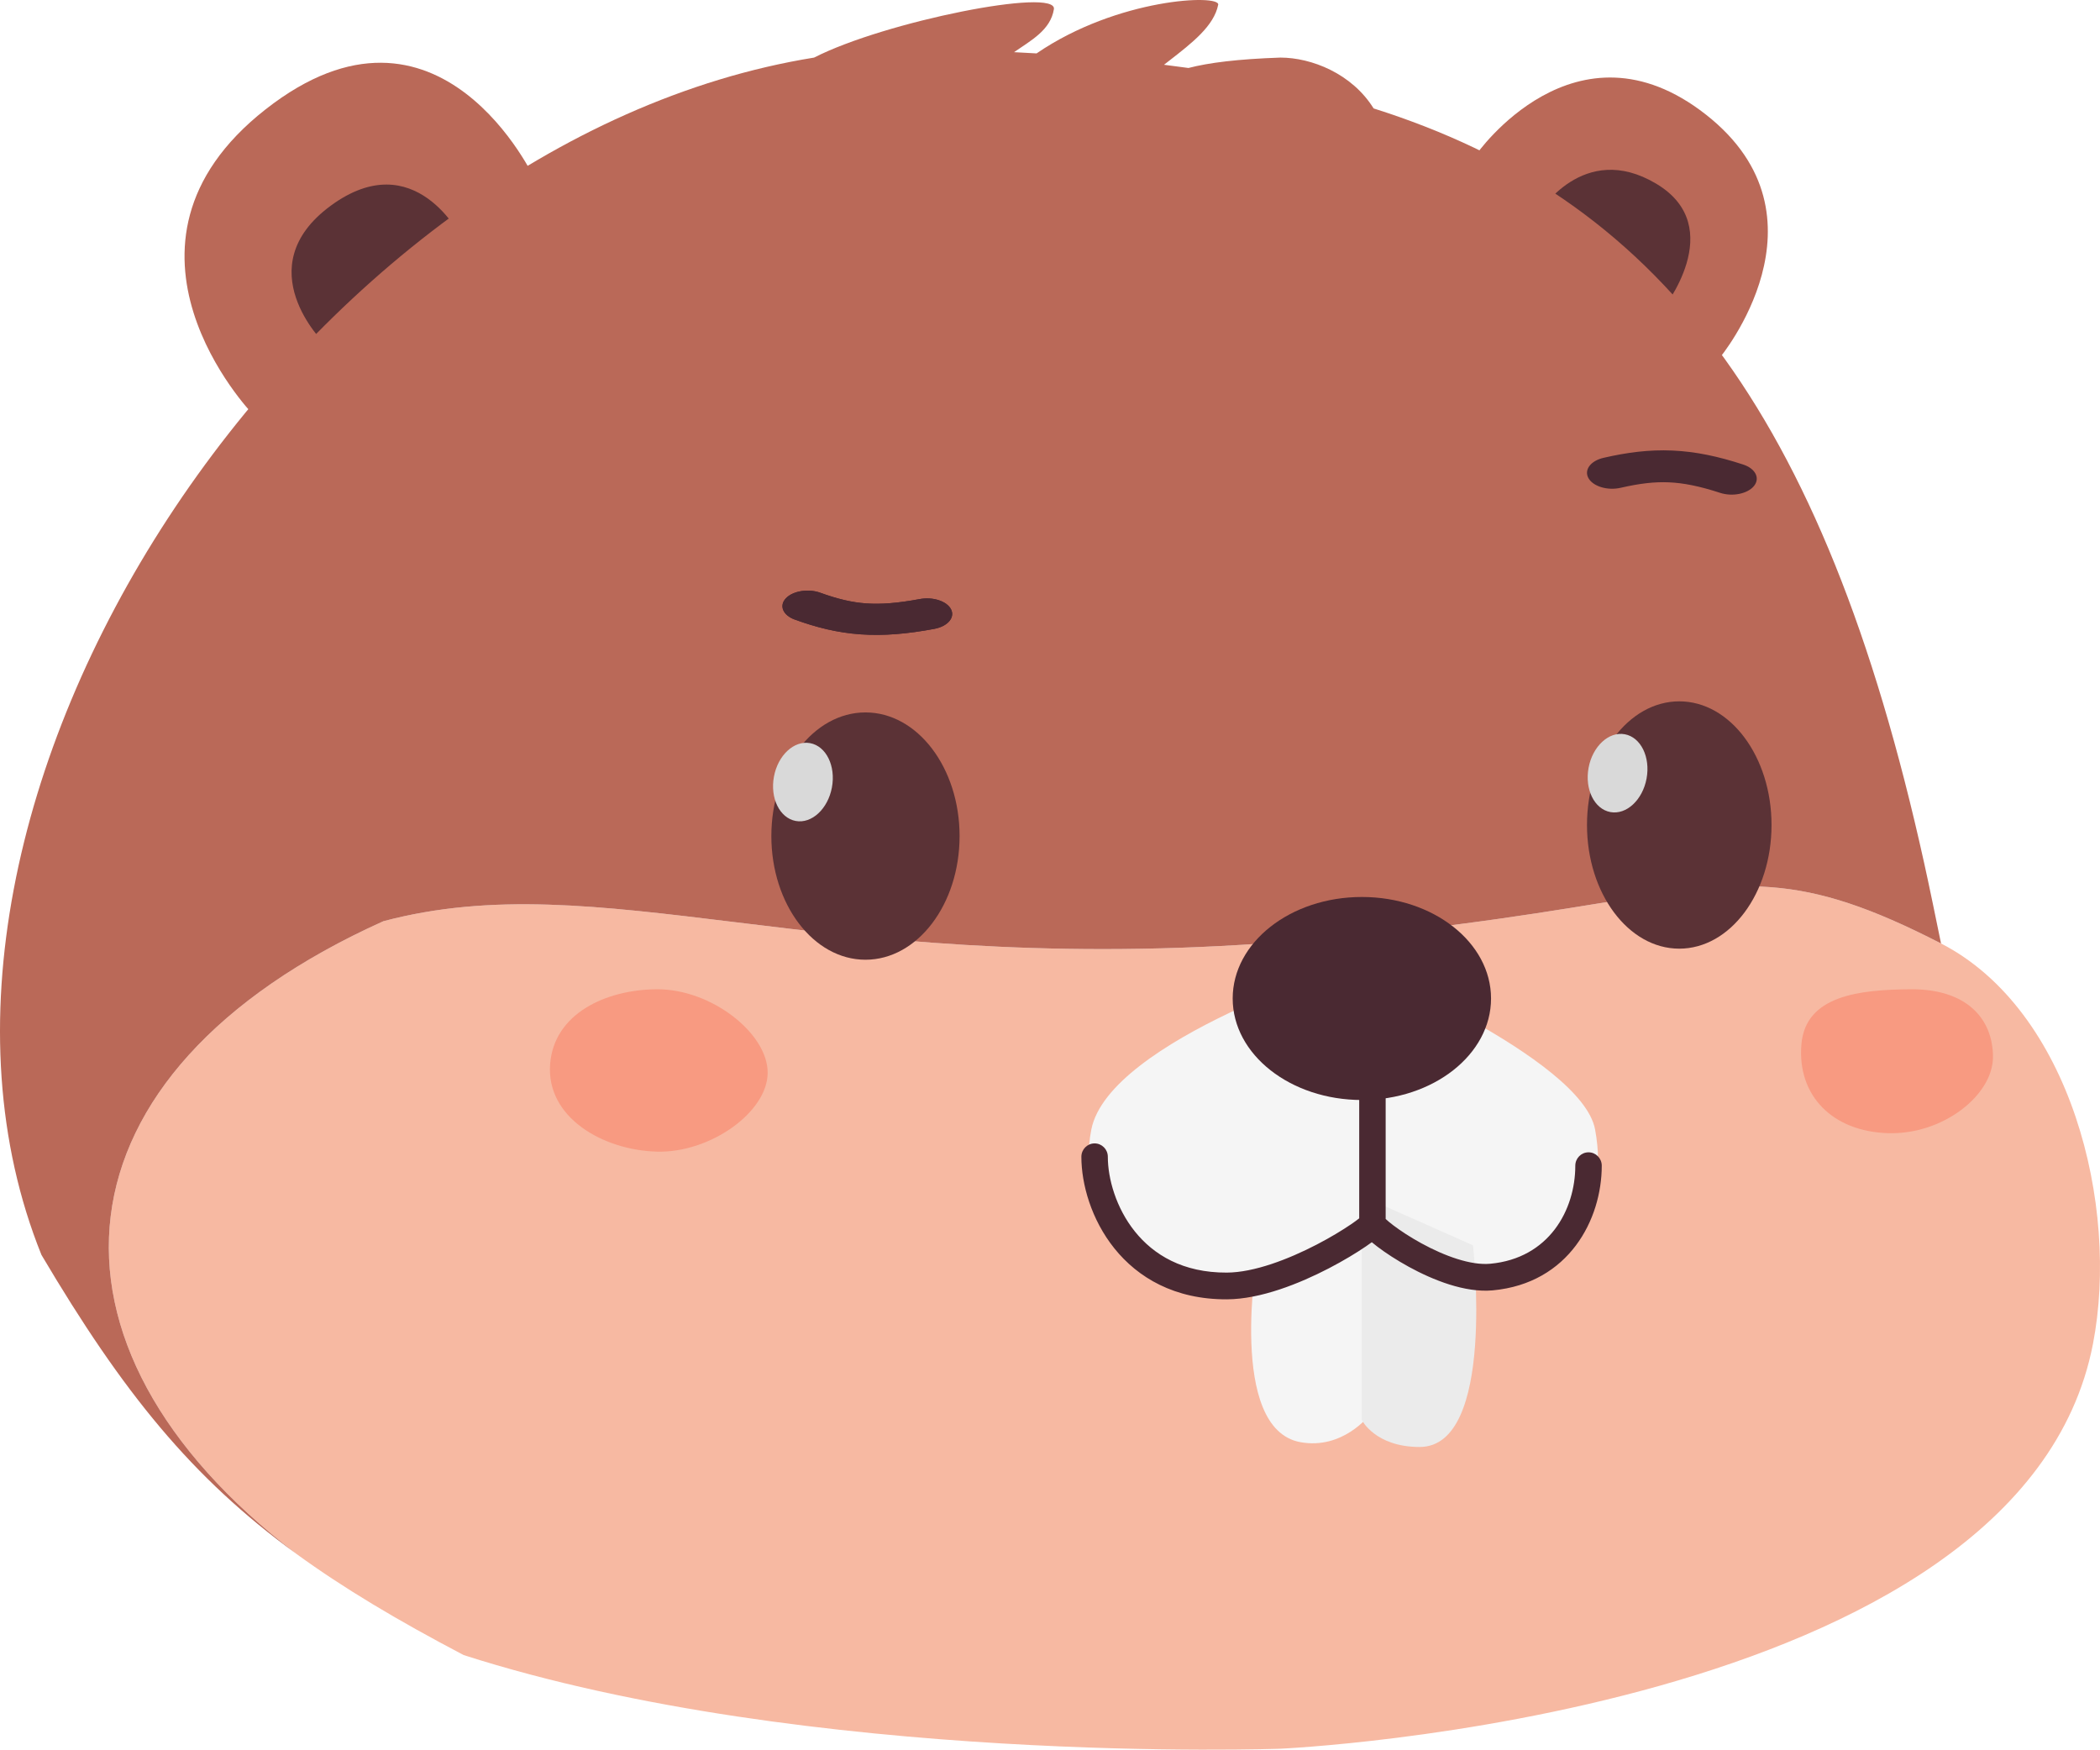 <svg width="569" height="474" viewBox="0 0 569 474" fill="none" xmlns="http://www.w3.org/2000/svg">
<path d="M145 48.729C145 48.729 119.131 -7.379 71.957 29.629C24.783 66.636 68.305 112 68.305 112L145 48.729Z" fill="#BA6958"/>
<path d="M125 64.362C125 64.362 112.474 38.965 89.632 55.716C66.79 72.467 87.863 93 87.863 93L125 64.362Z" fill="#5B3236"/>
<path d="M400 41.86C400 41.86 426.856 3.263 462.257 31.072C497.658 58.882 465.919 97 465.919 97L400 41.86Z" fill="#BA6958"/>
<path d="M417 57.709C417 57.709 428.959 37.945 448.766 49.772C468.572 61.599 450.354 84 450.354 84L417 57.709Z" fill="#5B3236"/>
<path d="M346.917 473.741C346.917 473.741 547.631 464.813 567.097 364.065C574.317 326.703 561.076 273.673 525.928 255.595C487.637 235.899 472.785 238.309 433.356 244.708C412.341 248.118 384.345 252.661 342.097 255.595C281.07 259.832 236.125 254.341 199.033 249.809C162.27 245.318 133.222 241.769 103.876 249.568C12.522 290.696 6.109 364.279 80.217 420.893C92.991 430.192 107.727 438.984 125.636 448.375C219.108 478.379 346.917 473.741 346.917 473.741Z" fill="#F7B9A2"/>
<path d="M220.583 15.601C81.902 37.963 -37.904 218.031 11.231 339.961C33.352 377.342 51.997 400.352 80.217 420.893C6.109 364.279 12.522 290.696 103.876 249.568C133.222 241.769 162.27 245.318 199.033 249.809C236.125 254.341 281.07 259.832 342.097 255.595C384.345 252.661 412.341 248.118 433.356 244.708C472.785 238.309 487.637 235.899 525.928 255.595C524.893 250.502 522.577 239.254 521.376 233.901C493.971 109.833 448.323 53.45 372.183 29.372C366.303 19.917 355.339 15.601 346.917 15.601C335.375 15.998 327.553 16.982 322.012 18.417C319.824 18.111 317.616 17.821 315.389 17.545C315.88 17.161 316.372 16.779 316.862 16.398C323.05 11.592 328.927 7.028 330.072 1.291C330.652 -1.612 302.845 -0.569 280.862 14.468C278.842 14.348 276.808 14.237 274.759 14.134C279.379 10.926 284.64 8.166 285.555 2.495C286.514 -3.454 239.849 5.748 220.583 15.601Z" fill="#BA6958"/>
<path d="M295.698 305.988C300.53 281.67 366.966 261 366.966 261C366.966 261 428.571 286.534 432.195 305.988C436.318 328.126 424.362 347.856 401.996 348.544C388.073 348.973 371.798 335.169 371.798 335.169C371.798 335.169 350.005 351.713 333.144 350.976C307.738 349.866 291.349 327.874 295.698 305.988Z" fill="#F5F5F5"/>
<ellipse cx="234.5" cy="226.5" rx="25.5" ry="33.5" fill="#5B3236"/>
<ellipse cx="217.555" cy="211.865" rx="7.99" ry="10.72" transform="rotate(10.503 217.555 211.865)" fill="#D9D9D9"/>
<ellipse cx="455" cy="223.5" rx="25" ry="33.5" fill="#5B3236"/>
<ellipse cx="438.286" cy="209.456" rx="7.99" ry="10.72" transform="rotate(10.503 438.286 209.456)" fill="#D9D9D9"/>
<path d="M352.333 390.692C332.499 387.054 340.666 339.763 340.666 339.763L371 324V383.416C371 383.416 363.822 392.799 352.333 390.692Z" fill="#F5F5F5"/>
<path d="M384.651 392C405.407 392 399.098 337.357 399.098 337.357L369 324V384.714C369 384.714 372.612 392 384.651 392Z" fill="#EBEBEB"/>
<path fill-rule="evenodd" clip-rule="evenodd" d="M371.864 282C373.844 282 375.449 283.621 375.449 285.621V330.23C375.918 330.675 376.62 331.266 377.541 331.964C379.447 333.409 382.106 335.166 385.145 336.829C391.408 340.257 398.497 342.851 403.799 342.36C419.708 340.885 426.831 327.797 426.831 315.793C426.831 313.793 428.435 312.172 430.415 312.172C432.395 312.172 434 313.793 434 315.793C434 330.34 425.128 347.654 404.455 349.571C396.914 350.27 388.215 346.745 381.73 343.196C378.395 341.371 375.439 339.424 373.238 337.757C372.684 337.337 372.166 336.925 371.693 336.529C371.21 336.886 370.679 337.262 370.108 337.652C367.586 339.376 364.078 341.513 360.051 343.603C352.131 347.713 341.602 351.955 332.45 351.999C318.268 352.069 308.29 346.112 301.932 338.184C295.68 330.387 293 320.785 293 313.379C293 311.379 294.605 309.758 296.585 309.758C298.565 309.758 300.169 311.379 300.169 313.379C300.169 319.249 302.359 327.211 307.504 333.626C312.544 339.911 320.489 344.816 332.415 344.758C339.801 344.722 349.071 341.159 356.775 337.162C360.559 335.199 363.818 333.208 366.09 331.655C367.027 331.015 367.761 330.473 368.28 330.057V285.621C368.28 283.621 369.885 282 371.864 282ZM374.981 329.745C374.937 329.69 374.946 329.693 374.983 329.747C374.982 329.747 374.982 329.746 374.981 329.745Z" fill="#4A2932"/>
<ellipse cx="369" cy="270.5" rx="35" ry="27.5" fill="#4A2932"/>
<path fill-rule="evenodd" clip-rule="evenodd" d="M234.74 163.471C230.904 163.201 227.083 162.327 222.258 160.579C219.011 159.402 214.836 160.077 212.935 162.088C211.033 164.098 212.125 166.682 215.373 167.859C221.214 169.976 226.875 171.409 233.204 171.853C239.508 172.296 245.909 171.719 253.152 170.367C256.755 169.694 258.795 167.34 257.708 165.11C256.621 162.88 252.819 161.617 249.216 162.29C243.052 163.44 238.602 163.742 234.74 163.471Z" fill="#4A2932"/>
<path fill-rule="evenodd" clip-rule="evenodd" d="M234.74 163.471C230.904 163.201 227.083 162.327 222.258 160.579C219.011 159.402 214.836 160.077 212.935 162.088C211.033 164.098 212.125 166.682 215.373 167.859C221.214 169.976 226.875 171.409 233.204 171.853C239.508 172.296 245.909 171.719 253.152 170.367C256.755 169.694 258.795 167.34 257.708 165.11C256.621 162.88 252.819 161.617 249.216 162.29C243.052 163.44 238.602 163.742 234.74 163.471Z" fill="#4A2932"/>
<path fill-rule="evenodd" clip-rule="evenodd" d="M452.219 130.669C448.374 130.5 444.368 130.94 439.12 132.146C435.587 132.958 431.687 131.798 430.408 129.557C429.129 127.315 430.956 124.839 434.489 124.028C440.842 122.568 446.818 121.776 453.161 122.056C459.479 122.334 465.594 123.65 472.309 125.843C475.649 126.934 476.964 129.537 475.245 131.657C473.526 133.777 469.424 134.612 466.084 133.521C460.369 131.654 456.089 130.84 452.219 130.669Z" fill="#4A2932"/>
<path d="M177.929 268.001C192.679 267.895 208 279.889 208 290.589C208 301.288 192.393 312.416 177.929 311.988C163.26 311.554 147.911 302.671 149.061 288.211C150.143 274.598 164.114 268.099 177.929 268.001Z" fill="#F89A81"/>
<path d="M517.756 268.001C532.91 267.899 540 276.028 540 286.348C540 296.667 526.5 307.401 511.64 306.988C496.57 306.57 486.916 296.854 488.098 282.908C489.21 269.778 503.563 268.096 517.756 268.001Z" fill="#F89A81"/>
</svg>
